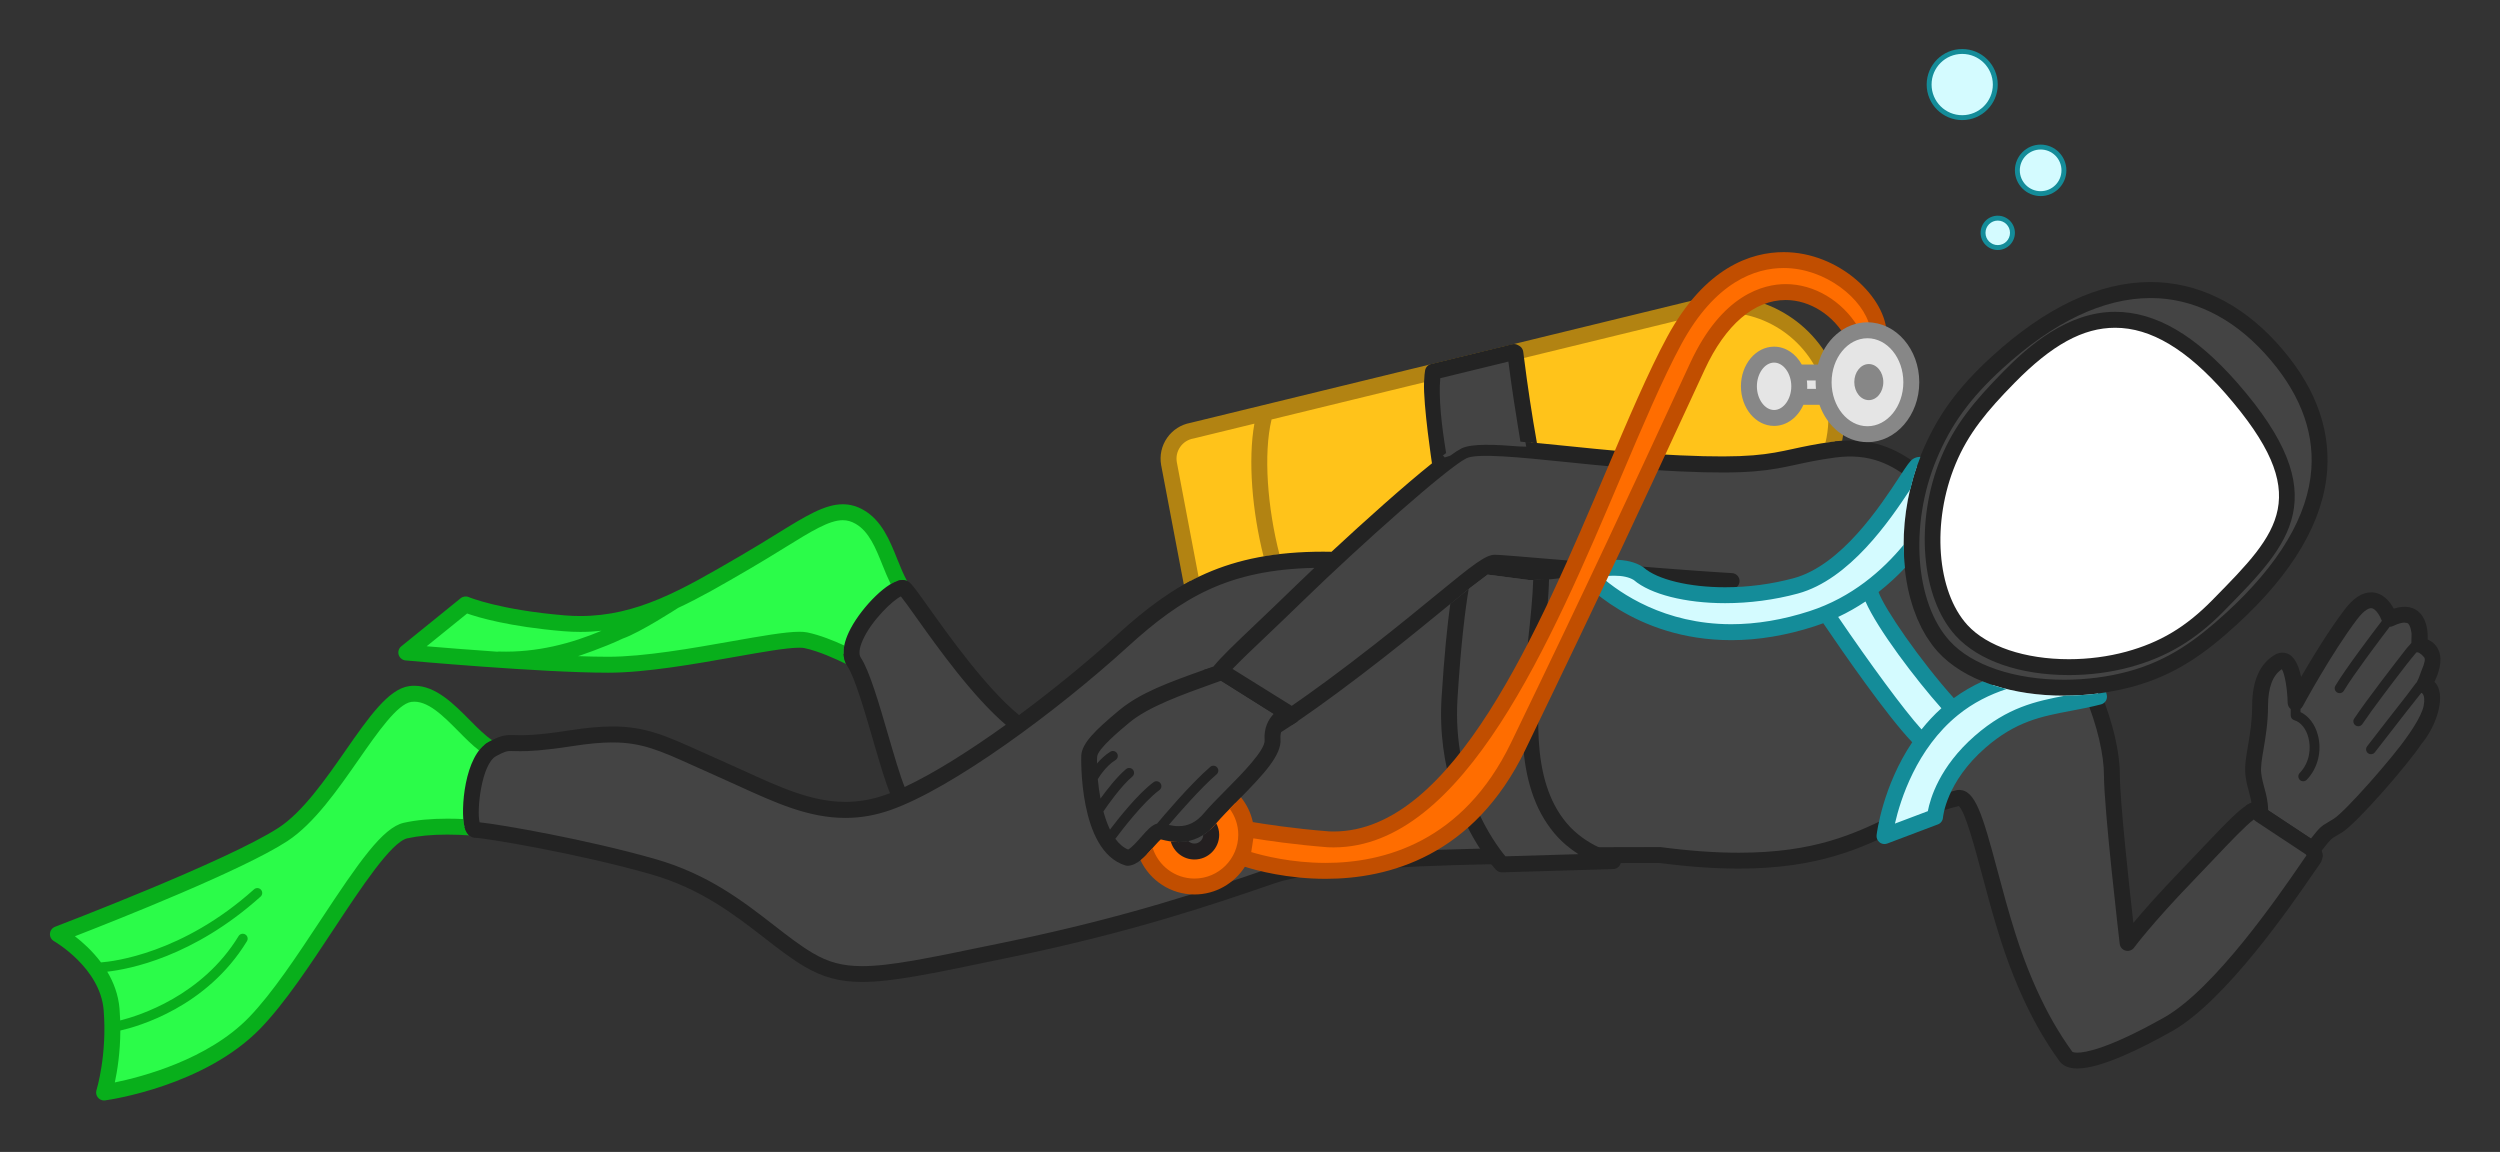<?xml version="1.0" encoding="utf-8"?>
<!-- Generator: Adobe Illustrator 15.0.0, SVG Export Plug-In . SVG Version: 6.00 Build 0)  -->
<!DOCTYPE svg PUBLIC "-//W3C//DTD SVG 1.1//EN" "http://www.w3.org/Graphics/SVG/1.1/DTD/svg11.dtd">
<svg version="1.1" id="Layer_1" xmlns="http://www.w3.org/2000/svg" xmlns:xlink="http://www.w3.org/1999/xlink" x="0px" y="0px"
	 width="510px" height="235px" viewBox="0 0 510 235" enable-background="new 0 0 510 235" xml:space="preserve">
<rect x="0" y="0" width="510" height="235" fill="#333333" stroke="none"/>
<g id="Scubadiver.svg">
	<path id="Face" fill="#FFFFFF" d="M407.395,73.99c-6.803,6.22-10.852,11.835-13.89,19.165c-5.657,13.637-4.556,30.407,3.054,38.729
		c7.612,8.322,24.604,10.315,38.104,6.64c8.396-2.291,14.247-6.52,20.537-12.271c24.008-21.956,21.184-40.861,7.979-55.292
		C449.979,56.53,430.386,52.964,407.395,73.99z"/>
	<path id="Flippers" fill="#2BFC49" d="M98.498,169.049c0,0-8.841-1.152-15.761,0.385c-6.919,1.539-19.604,27.678-30.752,39.209
		c-11.148,11.532-30.752,14.229-30.752,14.229s2.306-7.31,1.537-16.914c-0.769-9.61-10.956-15.377-10.956-15.377
		s35.366-13.453,45.937-20.373s19.029-27.683,25.948-28.644c6.919-0.961,12.686,10.567,17.875,11.729L98.498,169.049z
		 M184.948,121.383c-3.652-4.613-4.229-12.877-9.61-15.953c-5.382-3.075-10.379,1.73-23.257,9.227
		c-12.877,7.495-23.184,13.646-37.022,12.491c-13.838-1.151-20.062-3.844-20.062-3.844l-12.109,9.803c0,0,27.366,2.5,41.205,2.5
		c13.839,0,35.677-5.959,40.29-4.998c4.613,0.961,10.571,4.229,10.571,4.229L184.948,121.383z"/>
	<path id="FlippersBorder" fill="#08AF1B" d="M24.552,210.227c-0.025,4.545-0.631,8.28-1.128,10.592
		c5.481-1.125,19.035-4.65,27.392-13.305c4.759-4.923,9.799-12.559,14.673-19.938c7.659-11.604,12.572-18.768,16.895-19.729
		c2.503-0.559,5.495-0.841,8.891-0.841c1.172,0,2.268,0.034,3.243,0.083c0.047,0.623,0.125,1.157,0.227,1.567
		c0.221,0.884,0.574,1.422,0.953,1.76c-1.204-0.085-2.74-0.16-4.422-0.16c-3.16,0-5.914,0.259-8.186,0.763
		c-3.259,0.729-9.437,10.084-14.888,18.342c-4.956,7.515-10.081,15.271-15.049,20.412c-11.408,11.806-30.876,14.596-31.7,14.703
		c-0.074,0.01-0.147,0.021-0.221,0.021c-0.475,0-0.93-0.209-1.241-0.577c-0.359-0.425-0.476-1.005-0.31-1.535
		c0.022-0.064,2.2-7.146,1.468-16.297c-0.692-8.646-10.042-14.039-10.136-14.093c-0.548-0.312-0.868-0.909-0.82-1.537
		c0.047-0.628,0.454-1.172,1.042-1.396c0.352-0.139,35.322-13.475,45.625-20.219c4.913-3.216,9.545-9.863,13.632-15.732
		c4.694-6.739,8.748-12.562,12.982-13.147c0.345-0.048,0.697-0.069,1.047-0.069c4.381,0,8.089,3.746,11.361,7.055
		c1.548,1.562,3.133,3.158,4.537,4.062c-0.223,0.112-0.458,0.233-0.713,0.37c-0.742,0.396-1.38,1.001-1.945,1.729
		c-1.391-1.062-2.768-2.438-4.188-3.877c-3.157-3.188-6.385-6.483-9.65-6.049c-2.827,0.395-6.861,6.188-10.763,11.787
		c-4.256,6.108-9.079,13.036-14.519,16.603c-8.931,5.85-34.631,16.03-43.357,19.421c1.57,1.211,3.579,3.005,5.314,5.324v0.01
		c2.463-0.184,16.606-1.782,31.229-14.906c0.411-0.369,1.043-0.335,1.412,0.074c0.369,0.411,0.335,1.044-0.076,1.411
		c-13.74,12.334-26.823,14.817-31.293,15.315v-0.021c1.307,2.188,2.289,4.736,2.52,7.622c0.064,0.799,0.107,1.582,0.134,2.347l0,0
		c3.894-0.979,16.715-5.021,24.147-17.207c0.287-0.471,0.901-0.623,1.375-0.333c0.472,0.287,0.621,0.902,0.333,1.374
		C42.165,205.471,28.152,209.413,24.552,210.227z M117.922,133.859l-0.244-0.01c2.331,0.082,4.506,0.131,6.415,0.131
		c7.331,0,17.219-1.752,25.164-3.16c5.881-1.041,10.959-1.94,13.816-1.94c0.655,0,1.192,0.045,1.642,0.14
		c2.521,0.524,5.356,1.672,7.526,2.664c-0.33,1.674-0.066,2.901,0.37,3.774c-2.018-0.999-5.619-2.646-8.559-3.258
		c-0.155-0.032-0.45-0.07-0.979-0.07c-2.571,0-7.519,0.876-13.249,1.892c-8.071,1.438-18.115,3.211-25.731,3.211
		c-13.754,0-41.079-2.479-41.353-2.506c-0.658-0.061-1.215-0.515-1.407-1.146c-0.192-0.633,0.019-1.317,0.533-1.733l12.109-9.804
		c0.47-0.381,1.112-0.469,1.667-0.229c0.058,0.024,6.221,2.605,19.552,3.722c1.067,0.089,2.139,0.134,3.186,0.134
		c0.001,0,0.002,0,0.002,0c11.565-0.001,20.703-5.316,32.271-12.056l0.61-0.355c2.707-1.576,5.072-3.037,7.159-4.326
		c5.909-3.651,9.813-6.062,13.506-6.062c1.474,0,2.854,0.378,4.215,1.156c3.735,2.135,5.355,6.178,6.922,10.087
		c0.635,1.584,1.256,3.092,1.98,4.421c-0.295-0.135-0.618-0.205-0.965-0.205c-0.671,0-1.486,0.312-2.366,0.84
		c-0.611-1.248-1.148-2.555-1.666-3.847c-1.422-3.549-2.766-6.9-5.518-8.474c-0.87-0.497-1.697-0.729-2.603-0.729
		c-2.77,0-6.362,2.219-11.798,5.578c-2.104,1.3-4.488,2.771-7.232,4.37l-0.61,0.355c-4.839,2.812-9.401,5.478-13.987,7.604
		l0.004,0.005c0,0-7.722,5.019-11.285,6.245C123.203,132.113,117.922,133.859,117.922,133.859z M101.756,132.914
		c0.018,0,0.036,0,0.054,0.001c7.76,0.243,14.76-1.66,20.901-4.239c-1.413,0.155-2.854,0.237-4.329,0.237c-0.001,0-0.002,0-0.002,0
		c-1.137,0-2.299-0.049-3.456-0.146c-11.09-0.932-17.386-2.817-19.631-3.612l-8.254,6.683c3.416,0.289,8.67,0.714,14.39,1.109"/>
	<path id="ScubaDiver" fill="#444444" d="M426.284,140.035c2.971,6.732,4.554,13.406,4.554,18.066
		c0,6.854,3.205,34.248,3.205,34.248s3.65-4.957,12.062-13.688c8.407-8.729,13.396-14.646,14.95-13.396
		c1.562,1.24,12.776,7.479,10.907,9.974c-1.87,2.489-17.515,26.849-29.668,33.702c-12.146,6.854-19.312,8.727-20.878,6.543
		c-1.558-2.186-7.103-9.709-11.771-24.354c-4.681-14.646-6.964-29.542-10.396-28.297c-15.938,3.854-22.532,16.588-60.604,11.597
		c-4.416,0-8.771,1.008-13.023,1.024c-6.867,0.028-12.494,0.094-18.75,0.209c-21.645,0.397-39.854,0.437-47.277,2.979
		c-10.91,3.733-27.785,9.685-53.333,14.979c-25.552,5.297-32.901,7.165-41.312,2.186c-8.413-4.98-16.462-14.646-31.731-19.012
		c-15.269-4.359-34.302-7.479-36.172-7.479s-1.247-14.021,3.428-16.521c4.674-2.486,1.895,0,15.917-2.182
		c14.022-2.188,17.059,0.312,29.835,5.921c12.776,5.604,22.435,11.526,34.9,7.168c0.861-0.306,1.765-0.658,2.706-1.062l0.099,0.129
		c-2.181-2.492-6.569-23.062-9.686-27.729c-3.117-4.673,8.413-16.517,10.283-14.957c1.772,1.479,13.369,20.312,23.332,27.853v-0.002
		c7.559-5.533,15.065-11.688,21.17-17.248c11.327-10.314,21.896-17,43.229-16.479c10.388-9.666,22.688-20.435,26.146-22.166
		c4.361-2.182,23.992,1.559,44.253,2.493c20.255,0.934,19.938-1.247,31.473-2.806c8.322-1.125,13.413,2.098,17.835,5.766
		c0.441-1.473,0.957-2.924,1.545-4.341c3.038-7.33,7.087-12.945,13.896-19.165c22.983-21.026,42.584-17.46,55.774-3.028
		c13.199,14.431,16.022,33.336-7.979,55.292c-6.291,5.754-12.132,9.979-20.537,12.271c-2.688,0.729-5.508,1.233-8.368,1.52
		L426.284,140.035z M397.43,94.047c-0.854,2.069-1.541,4.22-2.053,6.399c-2.491,10.638-0.855,21.99,4.778,28.154
		c5.024,5.5,14.646,7.9,24.2,7.44c3.337-0.161,6.655-0.672,9.773-1.521c7.499-2.043,12.992-5.521,18.321-10.945
		c13.312-13.56,22.194-22.145,2.756-44.374s-33.847-14.006-45.396-2.249C404.059,82.816,400.14,87.51,397.43,94.047z"/>
	<path id="path_1" fill="#FF6D00" d="M233.103,170.289c0-5.834,4.729-10.564,10.564-10.564s10.564,4.73,10.564,10.564
		s-4.729,10.564-10.564,10.564S233.103,176.123,233.103,170.289"/>
	<path id="path_1_1_" fill="#444444" d="M240.245,170.289c0-1.891,1.532-3.422,3.422-3.422s3.422,1.531,3.422,3.422
		s-1.532,3.422-3.422,3.422S240.245,172.18,240.245,170.289"/>
	<path id="Tank" fill="#FFC31A" d="M309.695,71.817c-0.021-0.137-0.055-0.269-0.104-0.394l37.792-8.967
		c12.609-2.231,24.642,6.182,26.872,18.792c0.536,3.026,0.452,7.018-0.148,9.85c-0.062,0.009-0.131,0.013-0.192,0.021
		c-3.479,0.471-5.938,1.005-8.104,1.476c-5.054,1.098-9.039,1.961-23.074,1.317c-7.994-0.369-15.872-1.176-22.818-1.887
		c-2.331-0.239-5.46-0.454-7.398-0.638c-1.021-5.734-1.933-12.653-2.646-18.356C309.803,72.629,309.745,72.219,309.695,71.817z
		 M271.632,113.575c6.845-6.358,14.89-13.554,20.447-18.002l1-0.999c-1.083-6.008-1.798-11.956-1.601-16.576
		c0.021-0.513,0.047-1.022,0.092-1.501c0.008-0.069,0.019-1.133,0.027-1.2L243.17,87.855c-3.155,0.558-5.259,3.567-4.701,6.722
		l4.532,24.88c7.291-3.817,15.621-5.9,26.947-5.9C270.505,113.556,271.068,113.565,271.632,113.575z"/>
	<path id="TankBorder" fill="#B28312" d="M255.895,86.427c-1.33,7.421-0.457,17.879,1.879,27.104
		c1.045-0.18,2.121-0.333,3.229-0.463c-2.438-9.484-3.29-20.496-1.604-27.492l42.062-10.25l6.215-1.516l40.051-9.76
		c1.232-0.216,2.488-0.325,3.731-0.325c10.461,0,19.378,7.489,21.205,17.809c0.53,3.02,0.399,6.004-0.277,8.81
		c0.489-0.075,0.993-0.149,1.528-0.222c0.646-0.088,1.271-0.143,1.884-0.183c0.558-2.884,0.604-5.912,0.062-8.972
		c-2.104-11.874-12.36-20.492-24.4-20.492c-1.449,0-2.913,0.129-4.354,0.383c-0.03,0.007-0.063,0.014-0.104,0.021L242.835,86.265
		c-1.93,0.356-3.611,1.437-4.737,3.047c-1.137,1.625-1.572,3.596-1.223,5.568l4.629,24.39c0.984-0.559,1.986-1.082,3.009-1.575
		l-4.441-23.4c-0.194-1.099,0.051-2.206,0.688-3.12c0.639-0.914,1.596-1.524,2.694-1.718c0.034-0.007,0.068-0.014,0.102-0.021
		L255.895,86.427z"/>
	<path id="Hands" fill="#444444" d="M262.77,145.438c0,0-3.468,1.508-3.166,5.437c0.301,3.92-8.747,11.312-12.812,16.137
		c-4.072,4.826-8.747,2.72-10.104,2.562c-1.357-0.146-4.373,5.276-6.635,5.434c-7.841-2.413-7.992-19.001-7.841-20.812
		c0.15-1.812,2.564-4.227,7.087-7.99c4.523-3.771,12.215-6.334,20.024-9.146L262.77,145.438z M471.766,173.241
		c3.282-4.146,2.418-3.108,5.188-4.836c2.763-1.729,13.297-13.815,15.715-17.615c3.282-3.799,5.009-10.707,1.729-11.054
		c0,0,4.659-7.079-0.858-8.115c0,0,1.382-8.98-6.044-5.354c0,0-2.594-7.942-7.944-0.863c-5.354,7.08-11.228,17.961-11.228,17.961
		s-0.176-9.844-3.28-8.463c-1.556,0.863-3.978,2.938-3.978,9.154c0,6.215-1.729,10.707-1.385,13.812
		c0.354,3.104,1.562,4.835,1.385,8.289L471.766,173.241z"/>
	<path id="HandsBorder" fill="#232323" d="M473.791,174.925c0.03-0.272,0.02-0.558-0.034-0.848
		c-0.028-0.181-0.087-0.359-0.146-0.542l0.005-0.008h0.002c0.17-0.215,0.325-0.41,0.468-0.59c1.436-1.809,1.551-1.869,2.436-2.381
		c0.328-0.19,0.741-0.438,1.302-0.775c3.064-1.922,13.6-14.07,16.152-18.021c2.646-3.113,4.648-8.412,3.452-11.437
		c-0.188-0.485-0.464-0.903-0.802-1.241c0.812-1.655,1.759-4.297,0.865-6.402c-0.315-0.742-0.951-1.645-2.234-2.222
		c0.041-1.469-0.139-3.729-1.415-5.217c-1.24-1.446-3.175-1.845-5.511-1.078c-0.788-1.446-2.265-3.323-4.618-3.323
		c-1.854,0-3.642,1.172-5.464,3.582c-3.229,4.271-6.603,9.82-8.823,13.658c-0.55-2.65-1.646-4.938-3.812-4.938
		c-0.412,0-0.827,0.092-1.235,0.271c-0.044,0.021-0.087,0.041-0.129,0.063c-3.19,1.771-4.812,5.33-4.812,10.566
		c0,3.119-0.446,5.778-0.854,8.125c-0.381,2.232-0.709,4.163-0.52,5.87c0.146,1.37,0.439,2.462,0.729,3.521
		c0.201,0.744,0.39,1.438,0.513,2.182l-0.004,0.002l0.003-0.003l-0.005,0.002c-0.356,0.146-0.746,0.36-1.167,0.646L473.791,174.925z
		 M471.416,171.062l-8.719-5.771l0.002,0.001c-0.025-1.84-0.401-3.229-0.771-4.578c-0.266-0.979-0.516-1.901-0.641-3.022
		c-0.143-1.254,0.153-2.978,0.493-4.965c0.396-2.354,0.896-5.273,0.896-8.672c0-3.771,0.948-6.305,2.818-7.539
		c0.589,0.916,1.132,3.979,1.187,6.877c0.017,0.5,0.245,0.955,0.62,1.25h0.003v1.312c0,0.438,0.288,0.829,0.709,0.957
		c1.349,0.402,2.435,1.748,2.907,3.586c0.53,2.023,0.34,4.979-1.784,7.193c-0.382,0.396-0.366,1.033,0.03,1.414
		c0.194,0.188,0.443,0.275,0.692,0.275c0.263,0,0.521-0.104,0.722-0.309c2.254-2.354,3.126-5.834,2.273-9.092
		c-0.576-2.213-1.884-3.924-3.558-4.722v-0.63h0.002c0.175-0.137,0.319-0.309,0.437-0.511c0.058-0.104,5.876-10.854,11.092-17.751
		c1.562-2.064,2.529-2.293,2.872-2.293c0.965,0,1.885,1.719,2.198,2.588c-2.021,2.646-7.354,9.693-9.478,13.232
		c-0.28,0.476-0.131,1.088,0.351,1.371c0.153,0.1,0.339,0.146,0.515,0.146c0.34,0,0.671-0.173,0.854-0.481
		c2.051-3.408,7.354-10.438,9.354-13.057l0.001,0.004c0.236-0.004,0.477-0.062,0.69-0.166c1.187-0.574,1.926-0.695,2.332-0.695
		c0.204,0-0.308-0.018,0.479,0.077c0.777,0.093,0.968,2.229,0.968,2.229l-0.047,1.851l-0.92,1.04
		c-2.229,2.854-8.194,10.564-10.741,14.389c-0.306,0.459-0.182,1.08,0.277,1.392c0.17,0.108,0.358,0.168,0.554,0.168
		c0.323,0,0.645-0.156,0.833-0.445c2.021-3.021,6.342-8.688,9.077-12.229c0,0,1.679-2.121,1.916-2.358
		c0.235-0.233,0.996,0.188,1.61,0.948c0.282,0.354,0.146,1.128-0.521,2.687c-0.953,2.771-1.188,2.645-1.188,2.645L491,141.818
		c-2.511,3.207-6.343,8.115-8.113,10.438c-0.334,0.439-0.25,1.067,0.189,1.401c0.181,0.139,0.394,0.204,0.604,0.204
		c0.311,0,0.604-0.135,0.796-0.396c1.432-1.863,4.191-5.416,6.524-8.4l2.959-3.732c0,0,0.901,0.23,0.474,2.604
		c-0.427,2.371-3.433,6.422-3.433,6.422c-2.798,4.096-12.54,15.188-14.915,16.673c-0.513,0.319-0.896,0.54-1.202,0.723
		c-1.396,0.812-1.656,1.039-3.465,3.312h-0.002V171.062L471.416,171.062z M247.423,136.134l-1.736,0.491
		c-7.328,2.621-13.058,4.67-17.438,8.32c-4.923,4.104-7.461,6.641-7.666,9.104c-0.016,0.192-0.648,19.534,8.982,22.498
		c0.155,0.049,0.316,0.072,0.478,0.072c0.036,0,0.072-0.001,0.108-0.004c1.899-0.127,3.519-1.961,5.086-3.733
		c0.48-0.543,1.17-1.321,1.563-1.644c0.091,0.021,0.191,0.046,0.301,0.068c0.782,0.188,1.965,0.473,3.352,0.473l0,0
		c2.936,0,5.483-1.258,7.572-3.729c1.146-1.354,2.721-2.944,4.39-4.632c5.481-5.532,9.06-9.404,8.808-12.678
		c-0.041-0.53,0.014-0.997,0.129-1.405l0.021,0.006c0.479-0.308,2.792-1.798,3.363-2.18L247.423,136.134z M259.833,145.625
		c-1.06,1.124-2.039,2.863-1.851,5.37c0.156,2.032-4.672,6.913-7.875,10.14c-1.715,1.731-3.335,3.367-4.565,4.824
		c-1.462,1.729-3.126,2.575-5.088,2.575c-0.749,0-1.43-0.117-2.022-0.247c1.97-2.312,6.497-7.516,9.759-10.327
		c0.418-0.356,0.465-0.991,0.104-1.41c-0.361-0.42-0.994-0.465-1.41-0.104c-4.093,3.527-9.868,10.399-10.843,11.57v-0.002
		c-1.085,0.282-2.018,1.338-3.238,2.719c-0.661,0.748-1.966,2.229-2.667,2.574c-1.012-0.416-1.873-1.188-2.604-2.188h-0.002
		c1.193-1.604,5.739-7.562,8.985-9.938c0.446-0.322,0.543-0.947,0.218-1.396c-0.326-0.446-0.952-0.551-1.397-0.225
		c-3.136,2.291-7.184,7.414-8.9,9.676l-0.005-0.004c-0.541-1.125-0.98-2.394-1.336-3.697h-0.001
		c0.828-1.225,3.601-5.184,5.896-7.109c0.422-0.354,0.477-0.98,0.121-1.402c-0.357-0.43-0.987-0.479-1.409-0.121
		c-1.854,1.562-3.905,4.203-5.205,6.002h-0.001c-0.259-1.391-0.436-2.752-0.549-3.994l0.034-0.004
		c0.014-0.022,1.422-2.521,3.578-3.857c0.468-0.293,0.611-0.91,0.318-1.379c-0.292-0.471-0.909-0.609-1.378-0.318
		c-1.098,0.688-2.018,1.59-2.718,2.41c-0.004-0.578,0.011-1.062,0.042-1.428c0.129-1.562,4.599-5.287,6.508-6.881
		c3.937-3.279,10.595-5.66,17.644-8.188l1.148-0.408L259.833,145.625z"/>
	<path id="ScubaDiverBorder_1_" fill="#232323" d="M330.984,176.059c2.531-0.006,5.057-0.008,7.562-0.008
		c5.823,0.76,11.253,1.146,16.144,1.146c16.375,0,25.115-4.239,32.826-7.979c3.938-1.909,7.66-3.715,12.065-4.79
		c1.315,1.112,3.206,8.188,4.733,13.905c1.091,4.082,2.318,8.709,3.782,13.291c4.64,14.521,10.091,22.13,11.884,24.631l0.125,0.177
		c0.729,1.022,1.971,1.545,3.683,1.543c4.805,0,13.156-4.143,19.315-7.615c10.937-6.17,24.431-25.812,28.856-32.271
		c0.628-0.915,1.074-1.563,1.312-1.874c0.459-0.611,0.628-1.354,0.479-2.138c-0.024-0.181-0.087-0.359-0.146-0.542l0.006-0.008
		l-2.197-2.465l-8.719-5.771l-3.396-1.553l-0.005,0.002c-1.949,0.803-4.574,3.488-10.029,9.25c-1.323,1.396-2.771,2.922-4.332,4.542
		c-4.593,4.76-7.77,8.396-9.729,10.737c-0.877-7.791-2.751-25.031-2.751-30.185c0-4.704-1.456-10.735-3.861-16.7l-0.017,0.004
		c2.229-0.31,4.414-0.74,6.496-1.312c8.73-2.381,14.795-6.771,21.207-12.641c11.532-10.545,17.747-21.165,18.47-31.557
		c0.63-9.054-2.854-17.812-10.382-26.033c-7.366-8.055-16.229-12.312-25.632-12.312c-10.479,0-21.396,5.127-32.447,15.237
		c-6.985,6.392-11.13,12.111-14.293,19.741c-0.312,0.742-0.583,1.496-0.854,2.252c-4.25-3.19-9.438-5.722-17.244-4.664
		c-3.479,0.471-5.938,1.005-8.104,1.476c-5.05,1.098-9.035,1.961-23.072,1.317c-7.992-0.369-15.871-1.176-22.816-1.887
		c-2.331-0.239-4.46-0.454-6.4-0.638l-3.354-0.29c-6.514-0.534-10.432-0.526-12.479,0.498c-0.657,0.33-1.581,0.934-2.698,1.754
		l-0.002,0.006c0-0.003-0.007-0.007-0.007-0.01l-2.889,2.235v0.001c-5.562,4.448-13.604,11.644-20.445,18.002
		c-0.562-0.01-1.129-0.021-1.682-0.021c-19.604,0-30.252,6.207-42.021,16.932c-5.795,5.278-12.87,11.098-20.028,16.391l-0.014,0.008
		c-6.704-5.499-14.186-15.992-18.423-21.938c-2.245-3.148-3.264-4.564-3.901-5.104c-0.406-0.339-0.919-0.521-1.484-0.521
		c-2.822,0-8.136,5.412-10.507,9.845c-2.161,4.038-1.564,6.462-0.684,7.778c1.493,2.237,3.479,9.062,5.232,15.084
		c1.474,5.062,2.53,8.621,3.447,10.785l0.001,0.002c-0.334,0.129-0.663,0.25-0.984,0.358c-2.729,0.955-5.383,1.421-8.116,1.421
		c-6.828,0-13.263-2.938-20.713-6.343c-1.583-0.726-3.205-1.464-4.881-2.198c-1.488-0.652-2.844-1.266-4.1-1.829
		c-6.935-3.128-11.121-5.015-17.809-5.015c-2.499,0-5.304,0.255-8.83,0.806c-7.209,1.12-9.643,0.989-11.133,0.956
		c-0.278-0.009-0.525-0.015-0.753-0.015c-1.53,0-2.422,0.274-4.546,1.409c-4.973,2.648-5.791,13.967-4.961,17.285
		c0.498,1.985,1.653,2.283,2.298,2.283c1.625,0,20.52,3.069,35.726,7.418c10.193,2.912,17.085,8.27,23.166,12.983
		c2.811,2.188,5.466,4.245,8.184,5.854c3.713,2.197,7.24,3.141,11.793,3.141c6.028,0,13.969-1.649,27.125-4.391l3.554-0.736
		c24.625-5.104,41.211-10.803,52.188-14.568l1.35-0.464c7.094-2.433,24.021-3.438,43.703-3.854L330.984,176.059z M301.484,173.134
		c-21.008,0.485-35.5,1.604-42.418,3.976l-1.354,0.461c-10.897,3.744-27.368,9.4-51.791,14.472l-3.556,0.731
		c-12.952,2.691-20.77,4.317-26.463,4.317c-3.981,0-6.918-0.776-10.137-2.685c-2.542-1.508-5.119-3.508-7.846-5.625
		c-6.312-4.903-13.469-10.461-24.267-13.547c-13.979-3.994-31.488-7.033-35.813-7.483c-0.627-2.549,0.406-11.924,3.387-13.515
		c1.833-0.979,2.207-1.026,3.017-1.026c0.205,0,0.426,0.006,0.676,0.013c0.354,0.01,0.759,0.021,1.245,0.021
		c1.701,0,4.636-0.104,10.465-1.016c3.356-0.521,6.003-0.77,8.33-0.77c5.989,0,9.713,1.684,16.474,4.729
		c1.265,0.565,2.63,1.188,4.128,1.848c1.661,0.729,3.269,1.463,4.837,2.18c7.796,3.562,14.529,6.641,22.063,6.641
		c3.104,0,6.11-0.521,9.189-1.604c12.63-4.422,33.938-20.129,48.46-33.356c11.066-10.084,20.561-15.687,38.021-16.046
		c-0.262,0.245-0.519,0.488-0.771,0.729c-0.035,0.034-0.07,0.067-0.104,0.102c-0.639,0.604-1.255,1.19-1.844,1.759
		c-0.04,0.035-0.077,0.069-0.115,0.106c-0.592,0.562-1.155,1.112-1.688,1.631c-2.771,2.694-5.241,5.048-7.381,7.079
		c-4.625,4.396-7.287,6.961-8.669,8.704l-2.005,0.718l17.971,11.25c0.422-0.279,0.865-0.586,1.341-0.904
		c4.934-3.379,11.108-7.945,17.396-12.865c5.084-3.979,9.272-7.416,12.646-10.182l5.134-4.152l3.427-2.6l0,0l8.592,1.122
		l4.379-0.183c1.406-0.146,2.793-0.313,4.146-0.5h0.001c10.405,0.871,23.708,1.972,32.562,2.489
		c0.877,0.057,1.664-0.631,1.721-1.522c0.053-0.896-0.635-1.665-1.527-1.718c-0.57-0.034-1.17-0.07-1.777-0.108
		c-0.188-0.013-0.396-0.026-0.596-0.039c-0.431-0.027-0.855-0.055-1.309-0.085c-0.211-0.014-0.434-0.029-0.646-0.043
		c-0.438-0.03-0.887-0.061-1.342-0.092c-0.229-0.017-0.471-0.033-0.706-0.05c-0.454-0.032-0.911-0.064-1.378-0.098
		c-0.219-0.017-0.438-0.032-0.663-0.049c-0.481-0.035-0.974-0.071-1.47-0.107c-0.229-0.017-0.458-0.034-0.688-0.052
		c-0.519-0.038-1.025-0.077-1.554-0.116c-0.188-0.015-0.389-0.03-0.584-0.045c-0.554-0.042-1.104-0.085-1.67-0.128
		c-0.183-0.015-0.356-0.028-0.543-0.043c-0.59-0.046-1.183-0.092-1.771-0.139c-0.147-0.012-0.305-0.024-0.453-0.036
		c-0.635-0.05-1.271-0.101-1.896-0.151c-0.104-0.009-0.215-0.018-0.318-0.025c-0.682-0.055-1.354-0.109-2.025-0.164
		c-0.081-0.007-0.16-0.013-0.241-0.02c-0.688-0.056-1.375-0.112-2.062-0.168c-0.072-0.006-0.146-0.013-0.229-0.019
		c-1.396-0.114-2.771-0.228-4.121-0.34c-0.162-0.014-0.322-0.027-0.484-0.041c-0.351-0.029-0.688-0.058-1.023-0.086
		c-1.779-0.148-3.506-0.293-5.133-0.43c-8.389-0.703-12.807-1.07-13.709-1.07c-1.9,0-4.422,1.992-12.102,8.288
		c-3.354,2.752-7.531,6.176-12.59,10.132c-6.844,5.354-12.566,9.523-16.74,12.398l-0.012-0.004l-12.072-7.521
		c1.667-1.748,4.233-4.188,7.042-6.854c2.146-2.041,4.623-4.397,7.398-7.104c11.896-11.556,29.38-27.069,33.249-29.004
		c2.209-1.104,11.063-0.197,20.44,0.763c6.99,0.716,14.916,1.527,23.005,1.9c14.463,0.669,18.634-0.239,23.913-1.388
		c2.212-0.48,4.496-0.978,7.854-1.431c7.209-0.977,11.688,1.48,15.76,4.737c-0.019,0.063-0.023,0.125-0.047,0.188l0,0
		c-1.994,7.341-2.238,15.028-0.854,21.688c0.008,0.026,0.017,0.062,0.021,0.092c0.149,0.707,0.313,1.397,0.5,2.084
		c0.026,0.101,0.062,0.188,0.086,0.28c0.178,0.609,0.354,1.222,0.562,1.812c0.049,0.146,0.104,0.271,0.153,0.41
		c0.188,0.535,0.393,1.066,0.604,1.581c0.084,0.196,0.185,0.384,0.271,0.577c0.195,0.438,0.396,0.886,0.608,1.312
		c0.121,0.23,0.261,0.446,0.386,0.682c0.201,0.365,0.396,0.734,0.614,1.088c0.188,0.297,0.394,0.566,0.584,0.854
		c0.183,0.264,0.351,0.528,0.532,0.776c0.395,0.521,0.803,1.021,1.229,1.485c5.19,5.68,14.577,8.937,25.759,8.937
		c0.612,0,1.229-0.015,1.854-0.032c0.082-0.002,0.164-0.01,0.246-0.013c0.546-0.021,1.093-0.051,1.64-0.086
		c0.039-0.003,0.076-0.011,0.114-0.013c0.097-0.008,0.192-0.019,0.288-0.021v-0.004c2.688,6.398,3.957,12.424,3.957,16.352
		c0,6.871,3.085,33.312,3.216,34.438c0.078,0.662,0.556,1.211,1.197,1.382c0.646,0.172,1.329-0.066,1.726-0.604
		c0.035-0.049,3.704-4.993,11.933-13.521c1.562-1.627,3.02-3.154,4.351-4.562c3.21-3.39,6.511-6.868,8.162-8.072l-0.005,0.009
		c0.104,0.137,0.229,0.252,0.378,0.353l10.208,6.75l0,0c0.046,0.075,0.104,0.161,0.14,0.229c-0.268,0.373-0.681,0.978-1.22,1.761
		c-4.329,6.305-17.501,25.479-27.782,31.277c-11.516,6.494-16.228,7.193-17.719,7.193c-0.693,0.003-0.993-0.146-1.038-0.188
		l-0.127-0.179c-1.718-2.398-6.946-9.696-11.423-23.729c-1.438-4.514-2.664-9.101-3.745-13.146
		c-3.031-11.348-4.509-16.355-7.792-16.355c-0.287,0-0.573,0.047-0.854,0.137c-4.734,1.156-8.607,3.035-12.713,5.021
		c-7.761,3.766-15.779,7.652-31.408,7.652c-4.771,0.002-10.104-0.38-15.819-1.133c-0.069-0.008-0.146-0.02-0.214-0.02
		c-4.203,0-8.271,0.014-12.193,0.026L301.484,173.134z M205.212,147.834c-7.402,5.32-14.731,9.943-20.665,12.709l-0.001-0.005
		c-0.913-2.209-2.261-6.836-3.303-10.417c-1.907-6.551-3.879-13.324-5.648-15.979c-0.447-0.68-0.314-1.91,0.376-3.485
		c1.792-4.093,6.235-8.276,7.813-8.986c0.618,0.756,1.844,2.478,3.036,4.151c4.479,6.287,11.537,16.193,18.356,22.031
		L205.212,147.834z M471.515,95.673c-0.663,9.531-6.521,19.417-17.421,29.382c-6.062,5.547-11.762,9.692-19.868,11.902
		c-4.104,1.118-8.64,1.71-13.104,1.71c-10.114,0-18.854-2.944-23.356-7.876c-7.101-7.768-8.277-23.68-2.75-37.014
		c2.969-7.157,6.872-12.543,13.482-18.588c10.438-9.546,20.617-14.386,30.253-14.386c8.466,0,16.5,3.892,23.229,11.255
		C468.872,79.597,472.081,87.542,471.515,95.673z"/>
	<path id="Strap" fill="#444444" d="M298.062,122.614c0.115-0.533,0.229-1.021,0.339-1.464l1.642-1.328l3.427-2.6l8.592,1.122
		l2.297-0.096c-0.001,0.006,0,0.011-0.001,0.017c-0.01,0.439-0.025,0.887-0.045,1.338c-0.002,0.043-0.003,0.085-0.005,0.128
		c-0.021,0.463-0.047,0.934-0.076,1.408c-0.002,0.029-0.003,0.057-0.005,0.086v0.036c-0.957,15.181-5.911,35.868,4.148,47.739
		c4.376,5.164,10.667,6.667,10.667,6.667l-22.667,0.666c0,0-12.001-12.667-10.667-34c0.612-9.785,1.534-15.933,2.354-19.722
		L298.062,122.614z M295.829,92.963c0.991-0.712,1.762-1.209,2.304-1.48c2.078-1.041,6.969-0.805,11.947-0.395l1.271,0.027
		l-0.227-1.275c-0.218-1.238-0.43-2.485-0.637-3.736l-0.067-0.412c-0.213-1.3-0.421-2.603-0.624-3.936
		c-0.175-1.202-0.354-2.403-0.523-3.597l-0.121-0.847c-0.17-1.217-0.334-2.432-0.483-3.633l-0.146-1.109l-14.979,3.651v0.001
		l-0.704,0.172l-0.062,0.721c-0.029,0.474-0.045,0.971-0.066,1.479l-0.018,0.421c-0.006,0.409-0.008,0.827-0.002,1.253l0.004,0.353
		c0.013,0.54,0.033,1.092,0.063,1.658l0.019,0.294c0.029,0.484,0.063,0.976,0.104,1.476l0.036,0.429
		c0.051,0.581,0.107,1.169,0.178,1.789c0.069,0.627,0.149,1.265,0.233,1.909l0.049,0.364c0.074,0.549,0.153,1.102,0.237,1.658
		l0.046,0.309c0.095,0.663,0.209,1.328,0.323,2.006l0.746,0.803L295.829,92.963z"/>
	<path id="StrapBorder" fill="#232323" d="M293.814,77.153l7.682-1.871l6.215-1.516c0.154,1.205,0.318,2.423,0.489,3.644
		c0.04,0.282,0.079,0.565,0.118,0.849c0.172,1.199,0.348,2.402,0.531,3.608c0,0.01,0.002,0.021,0.004,0.03
		c0.192,1.306,0.401,2.612,0.621,3.916c0.021,0.139,0.045,0.276,0.062,0.414c0.207,1.253,0.626,3.865,0.626,3.865l3.382,0.345
		c-1.021-5.734-1.931-11.751-2.646-17.455c-0.051-0.403-0.107-0.813-0.156-1.215c-0.062-0.505-0.355-0.952-0.797-1.208l-0.299-0.169
		c-0.357-0.2-0.778-0.255-1.185-0.161l-16.516,4.028c-0.646,0.157-1.132,0.689-1.229,1.346l-0.021,0.148
		c-0.033,0.228-0.065,0.455-0.091,0.697c-0.049,0.485-0.073,0.994-0.098,1.507c-0.195,4.62,1.635,16.716,1.635,16.716
		s2.862-2.252,2.862-2.255c-0.106-0.665-0.229-1.445-0.325-2.103c-0.021-0.102-0.029-0.203-0.047-0.305
		c-0.085-0.553-0.16-1.102-0.234-1.646c-0.019-0.12-0.032-0.24-0.049-0.359c-0.084-0.638-0.162-1.27-0.23-1.891
		c-0.001-0.007-0.001-0.015-0.002-0.021c-0.064-0.591-0.122-1.171-0.174-1.744c-0.012-0.143-0.021-0.283-0.035-0.424
		c-0.041-0.491-0.075-0.976-0.104-1.452c-0.009-0.096-0.021-0.194-0.021-0.29c-0.025-0.554-0.051-1.095-0.062-1.624
		c-0.002-0.116-0.002-0.229-0.004-0.344c-0.006-0.416-0.004-0.823,0.002-1.222c0.002-0.138,0.004-0.275,0.01-0.41
		C293.758,78.093,293.777,77.612,293.814,77.153l7.682-1.871 M326.104,172.826L326.104,172.826
		c-1.965-0.938-4.457-2.483-6.482-4.883c-7.646-9.024-6.061-23.947-4.646-37.113c0.479-4.501,0.949-8.889,1.031-12.752l-3.229,0.141
		c-0.104,3.653-0.569,7.959-1.031,12.271c-1.479,13.814-3.146,29.474,5.396,39.562c1.51,1.778,3.217,3.151,4.846,4.198
		l-14.883,0.438c-2.131-2.562-10.895-14.295-9.771-32.252c0.708-11.332,1.604-18.293,2.283-22.295l-3.762,3.049
		c-0.586,4.278-1.229,10.431-1.771,19.043c-0.918,14.701,4.229,25.354,7.833,30.896l2.312,3.189v0.006
		c0.535,0.66,0.892,1.045,0.971,1.128c0.307,0.319,0.73,0.508,1.18,0.508c0.02,0,0.032,0,0.049-0.001l22.666-0.666
		c0.735-0.021,1.354-0.532,1.528-1.229v-0.002L326.104,172.826z"/>
	<path id="Straps" fill="#D4FBFF" d="M406.658,139.792c-2.831,1.136-5.667,2.697-8.291,4.832
		c-7.219-7.751-16.944-21.435-16.939-24.554c-0.017,0.013-0.033,0.021-0.05,0.039l0.047-0.146c-0.002,0.032,0.003,0.072,0.003,0.105
		c2.695-2.021,5.012-4.244,6.979-6.469c-0.321-6.028,0.526-12.478,2.644-18.548c-1.841,1.531-11.521,20.896-24.748,24.479
		c-13.384,3.622-27.322,1.673-32.062-2.51c-3.903-2.51-10.874-0.278-10.874-0.278s16.252,19.212,46.283,9.479
		c0.998-0.322,1.967-0.685,2.896-1.068c0,0-0.001-0.002-0.002-0.002l0.002,0.002l0,0c2.162,3.188,14.613,21.467,19.625,26.105
		l-0.002-0.001c-6.517,9.093-7.747,19.294-7.748,19.294l10.315-3.898c0,0,0.559-7.812,9.201-15.336
		c8.644-7.524,15.606-6.975,24.259-9.197l-0.181-0.643c-2.277,0.289-4.604,0.438-6.906,0.438
		C415.803,141.917,410.903,141.174,406.658,139.792z"/>
	<path id="Breather" fill="#231F20" d="M245.46,170.335c-0.025,0.97-0.817,1.752-1.792,1.752c-0.487,0-0.929-0.196-1.253-0.513
		c-0.633,0.132-1.284,0.206-1.958,0.206l0,0c-0.587,0-1.126-0.056-1.625-0.128c0.599,2.117,2.529,3.685,4.837,3.685
		c2.783,0,5.047-2.265,5.047-5.048c0-0.848-0.23-1.635-0.6-2.336c-0.027,0.031-0.06,0.066-0.086,0.098
		C247.237,168.988,246.379,169.749,245.46,170.335z"/>
	<path id="FaceBorder" fill="#232323" d="M456.438,78.131c-8.545-9.771-16.699-14.521-24.943-14.521
		c-9.725,0-17.688,6.964-22.826,12.202c-5.951,6.059-9.941,10.882-12.729,17.611c-5.357,12.925-4.062,28.519,3.022,36.272
		c4.666,5.1,13.087,8.021,23.104,8.021c4.262,0,8.58-0.562,12.507-1.634c7.438-2.023,13.312-5.535,19.054-11.374l0.424-0.435
		C467.173,110.915,476.662,101.257,456.438,78.131z M451.723,122.004l-0.424,0.432c-5.381,5.479-10.642,8.623-17.589,10.521
		c-3.647,0.988-7.676,1.521-11.65,1.521c-8.974,0-16.715-2.604-20.706-6.973c-6.289-6.883-7.33-20.998-2.423-32.834
		c2.589-6.242,6.377-10.806,12.048-16.579c7.638-7.767,13.954-11.229,20.516-11.229c7.252,0,14.605,4.386,22.505,13.409
		C472.232,101.129,464.947,108.543,451.723,122.004z"/>
	<path id="StrapsBorder" fill="#148C99" d="M398.537,142.438c1.902-1.396,3.891-2.521,5.893-3.438
		c1.535,0.611,3.188,1.134,4.914,1.562c-3.368,1.104-6.826,2.782-9.949,5.328c-8.438,6.865-11.707,17.229-12.832,22.123l6.715-2.537
		c0.476-2.521,2.352-9.062,9.604-15.384c6.666-5.806,12.396-7.03,18.403-8.176c2.802-0.009,5.625-0.233,8.366-0.669l0.113,0.438
		c0.117,0.42,0.062,0.865-0.15,1.246c-0.227,0.379-0.579,0.649-1.001,0.762c-2.146,0.558-4.163,0.938-6.121,1.31
		c-6.038,1.146-11.252,2.128-17.479,7.549c-8.045,7.011-8.643,14.153-8.646,14.229c-0.045,0.632-0.454,1.182-1.049,1.398
		l-10.313,3.901c-0.188,0.067-0.381,0.104-0.575,0.104c-0.354,0-0.712-0.117-1.002-0.351c-0.445-0.354-0.679-0.908-0.605-1.479
		c0.062-0.521,1.275-10.006,7.267-18.938l0.003,0.002c-5.146-5.376-14.033-18.209-18.162-24.297l0.012,0.021
		c-0.58,0.224-1.176,0.431-1.773,0.621c-5.799,1.877-11.52,2.83-16.997,2.83c-0.003,0-0.003,0-0.005,0
		c-19.96-0.004-30.582-12.285-31.023-12.81c-0.352-0.414-0.472-0.977-0.318-1.498c0.146-0.521,0.552-0.934,1.062-1.1
		c0.126-0.04,3.135-0.991,6.434-0.991c2.36,0,4.318,0.488,5.815,1.45c0.065,0.045,0.136,0.095,0.192,0.148
		c2.761,2.436,9.271,4.008,16.591,4.008c4.685,0,9.519-0.641,13.978-1.848c9.764-2.643,17.729-14.795,21.559-20.635
		c1.615-2.469,2.158-3.271,2.783-3.688c0.42-0.279,0.924-0.427,1.455-0.427c0.021,0,0.051,0.005,0.069,0.006
		c-0.853,2.146-1.521,4.354-2.048,6.581c-4.204,6.396-12.411,18.438-22.971,21.298c-4.73,1.281-9.857,1.959-14.825,1.959
		c-8.104,0-15.224-1.809-18.636-4.729c-0.957-0.582-2.293-0.876-3.973-0.876c-0.933,0-1.849,0.094-2.652,0.218
		c3.81,3.326,12.856,9.677,26.508,9.678c0.003,0,0.003,0,0.005,0c5.142,0,10.521-0.896,15.991-2.673
		c8.605-2.79,14.896-8.313,19.213-13.562c0,1.607,0.062,3.198,0.227,4.748c-1.589,1.685-3.375,3.351-5.375,4.917l-0.008-0.006
		c1.146,3.338,8.581,14.114,15.369,21.659L398.537,142.438z M396.061,144.498c-5.218-5.854-13.082-16.208-15.51-21.816l0.01,0.021
		c-1.721,1.146-3.576,2.222-5.576,3.154l-0.012-0.021c6.396,9.396,13.375,18.938,17.037,22.979l-0.016-0.018
		c1.195-1.501,2.542-2.96,4.059-4.322L396.061,144.498z"/>
	<path id="Tube" fill="#FF6D00" d="M383.275,68.337c0-11.533-25.854-28.236-41.758,1.192
		c-15.904,29.428-36.328,103.286-70.527,101.694c-9.52-0.744-16.658-2.082-16.658-2.082l-0.892,5.801
		c0,0,38.371,14.289,56.266-22.688c17.896-36.984,26.642-56.071,36.585-77.547s26.248-16.702,31.814-6.363L383.275,68.337
		L383.275,68.337z"/>
	<path id="TubeBorder" fill="#C14E00" d="M363.874,51.434c-6.579,0-16.046,3.006-23.785,17.323
		c-3.829,7.083-7.962,16.823-12.339,27.136c-13.939,32.848-31.289,73.727-55.675,73.731c-0.001,0-0.003,0-0.005,0
		c-0.334,0-0.666-0.008-0.954-0.021c-7.333-0.573-13.298-1.521-15.535-1.896v0.001c-0.408-1.879-1.252-3.601-2.418-5.047
		c-0.246,0.249-0.491,0.498-0.745,0.755c-0.536,0.54-1.053,1.062-1.559,1.582c1.093,1.48,1.748,3.311,1.748,5.288
		c0,4.929-4.01,8.938-8.939,8.938c-3.988,0-7.373-2.627-8.521-6.24c-0.804,0.91-1.623,1.812-2.487,2.502
		c1.957,4.123,6.149,6.988,11.008,6.988c4.317,0,8.118-2.265,10.284-5.649l-0.001-0.001c2.422,0.765,8.669,2.455,16.488,2.455
		c12.769,0,30.199-4.567,40.729-26.326c16.208-33.497,24.751-51.968,33.797-71.522l2.799-6.05
		c4.233-9.143,10.104-14.177,16.527-14.177c4.938,0,9.797,3.102,12.382,7.901c0.283,0.526,0.833,0.854,1.431,0.854h5.172
		c0.896,0,1.625-0.728,1.625-1.625C384.9,60.729,375.198,51.434,363.874,51.434z M379.046,66.712
		c-3.25-5.35-8.942-8.756-14.754-8.756c-4.497,0-13.006,2.086-19.478,16.062l-2.801,6.051c-9.041,19.542-17.578,38-33.771,71.471
		c-9.794,20.243-25.965,24.493-37.805,24.493c-6.994,0-12.748-1.475-15.188-2.208l0.435-2.802c2.676,0.438,8.358,1.287,15.229,1.824
		c0.389,0.019,0.771,0.021,1.151,0.021c0.002,0,0.004,0,0.011,0c26.534-0.007,44.352-41.979,58.666-75.711
		c4.346-10.24,8.448-19.912,12.207-26.861c6.977-12.908,15.229-15.618,20.926-15.618c8.576,0,16.291,6.347,17.585,12.028
		L379.046,66.712L379.046,66.712z"/>
	<path id="Valve" fill="#E5E5E5" d="M372.378,80.957c1.087,4.403,4.521,7.619,8.584,7.619c4.938,0,8.944-4.745,8.944-10.599
		s-4.004-10.6-8.944-10.6c-4.366,0-8,3.706-8.786,8.61l0.001,0.001h-5.458L366.543,76c-0.83-2.162-2.59-3.654-4.626-3.654
		c-2.836,0-5.135,2.892-5.135,6.458c0,3.569,2.299,6.461,5.135,6.461c2.231,0,4.132-1.792,4.839-4.296l-0.036-0.01h5.659
		L372.378,80.957z"/>
	<path id="BubbleBorder" fill="#148C99" d="M416.291,40c-2.895,0-5.25-2.355-5.25-5.25s2.355-5.25,5.25-5.25s5.25,2.355,5.25,5.25
		S419.186,40,416.291,40z M416.291,31.5c-1.792,0-3.25,1.458-3.25,3.25s1.458,3.25,3.25,3.25s3.25-1.458,3.25-3.25
		S418.083,31.5,416.291,31.5z M400.291,24.5c-3.998,0-7.25-3.252-7.25-7.25s3.252-7.25,7.25-7.25s7.25,3.252,7.25,7.25
		S404.289,24.5,400.291,24.5z M400.291,12c-2.895,0-5.25,2.355-5.25,5.25s2.355,5.25,5.25,5.25s5.25-2.355,5.25-5.25
		S403.186,12,400.291,12z M407.541,51c-1.93,0-3.5-1.57-3.5-3.5s1.57-3.5,3.5-3.5s3.5,1.57,3.5,3.5S409.471,51,407.541,51z
		 M407.541,46c-0.827,0-1.5,0.673-1.5,1.5s0.673,1.5,1.5,1.5s1.5-0.673,1.5-1.5S408.368,46,407.541,46z"/>
	<path id="Bubbles" fill="#D4FBFF" d="M416.291,30.5c2.347,0,4.25,1.902,4.25,4.25s-1.903,4.25-4.25,4.25s-4.25-1.902-4.25-4.25
		S413.944,30.5,416.291,30.5z M394.041,17.25c0,3.452,2.798,6.25,6.25,6.25s6.25-2.798,6.25-6.25s-2.798-6.25-6.25-6.25
		S394.041,13.798,394.041,17.25z M405.041,47.5c0,1.381,1.119,2.5,2.5,2.5s2.5-1.119,2.5-2.5s-1.119-2.5-2.5-2.5
		S405.041,46.119,405.041,47.5z"/>
	<path id="ValveBorder" fill="#878787" d="M367.889,82.584h3.291l-0.006,0.001c1.577,4.463,5.37,7.616,9.789,7.616
		c5.828,0,10.569-5.483,10.569-12.224c0-6.741-4.741-12.225-10.569-12.225c-4.74,0-8.761,3.629-10.097,8.612v-0.001h-3.31
		l0.002-0.002c-1.209-2.192-3.289-3.642-5.646-3.642c-3.729,0-6.762,3.626-6.762,8.083c0,4.459,3.025,8.086,6.762,8.086
		C364.502,86.888,366.753,85.142,367.889,82.584L367.889,82.584z M380.962,86.951c-4.035,0-7.317-4.025-7.317-8.974
		c0-4.949,3.283-8.975,7.317-8.975c4.036,0,7.319,4.026,7.319,8.975C388.281,82.926,384.998,86.951,380.962,86.951z M361.917,83.64
		c-1.901,0-3.51-2.215-3.51-4.836c0-2.62,1.604-4.833,3.51-4.833c1.901,0,3.509,2.213,3.509,4.833
		C365.426,81.425,363.818,83.64,361.917,83.64z M368.676,78.804c0-0.404-0.023-0.801-0.074-1.189h1.799
		c-0.004,0.121-0.006,0.241-0.006,0.363c0,0.458,0.021,0.911,0.063,1.356h-1.798C368.671,79.159,368.676,78.982,368.676,78.804z
		 M381.236,74.265c1.635,0,2.959,1.647,2.959,3.681c0,2.034-1.324,3.681-2.959,3.681c-1.637,0-2.961-1.647-2.961-3.681
		C378.275,75.912,379.602,74.265,381.236,74.265z"/>
</g>
</svg>
